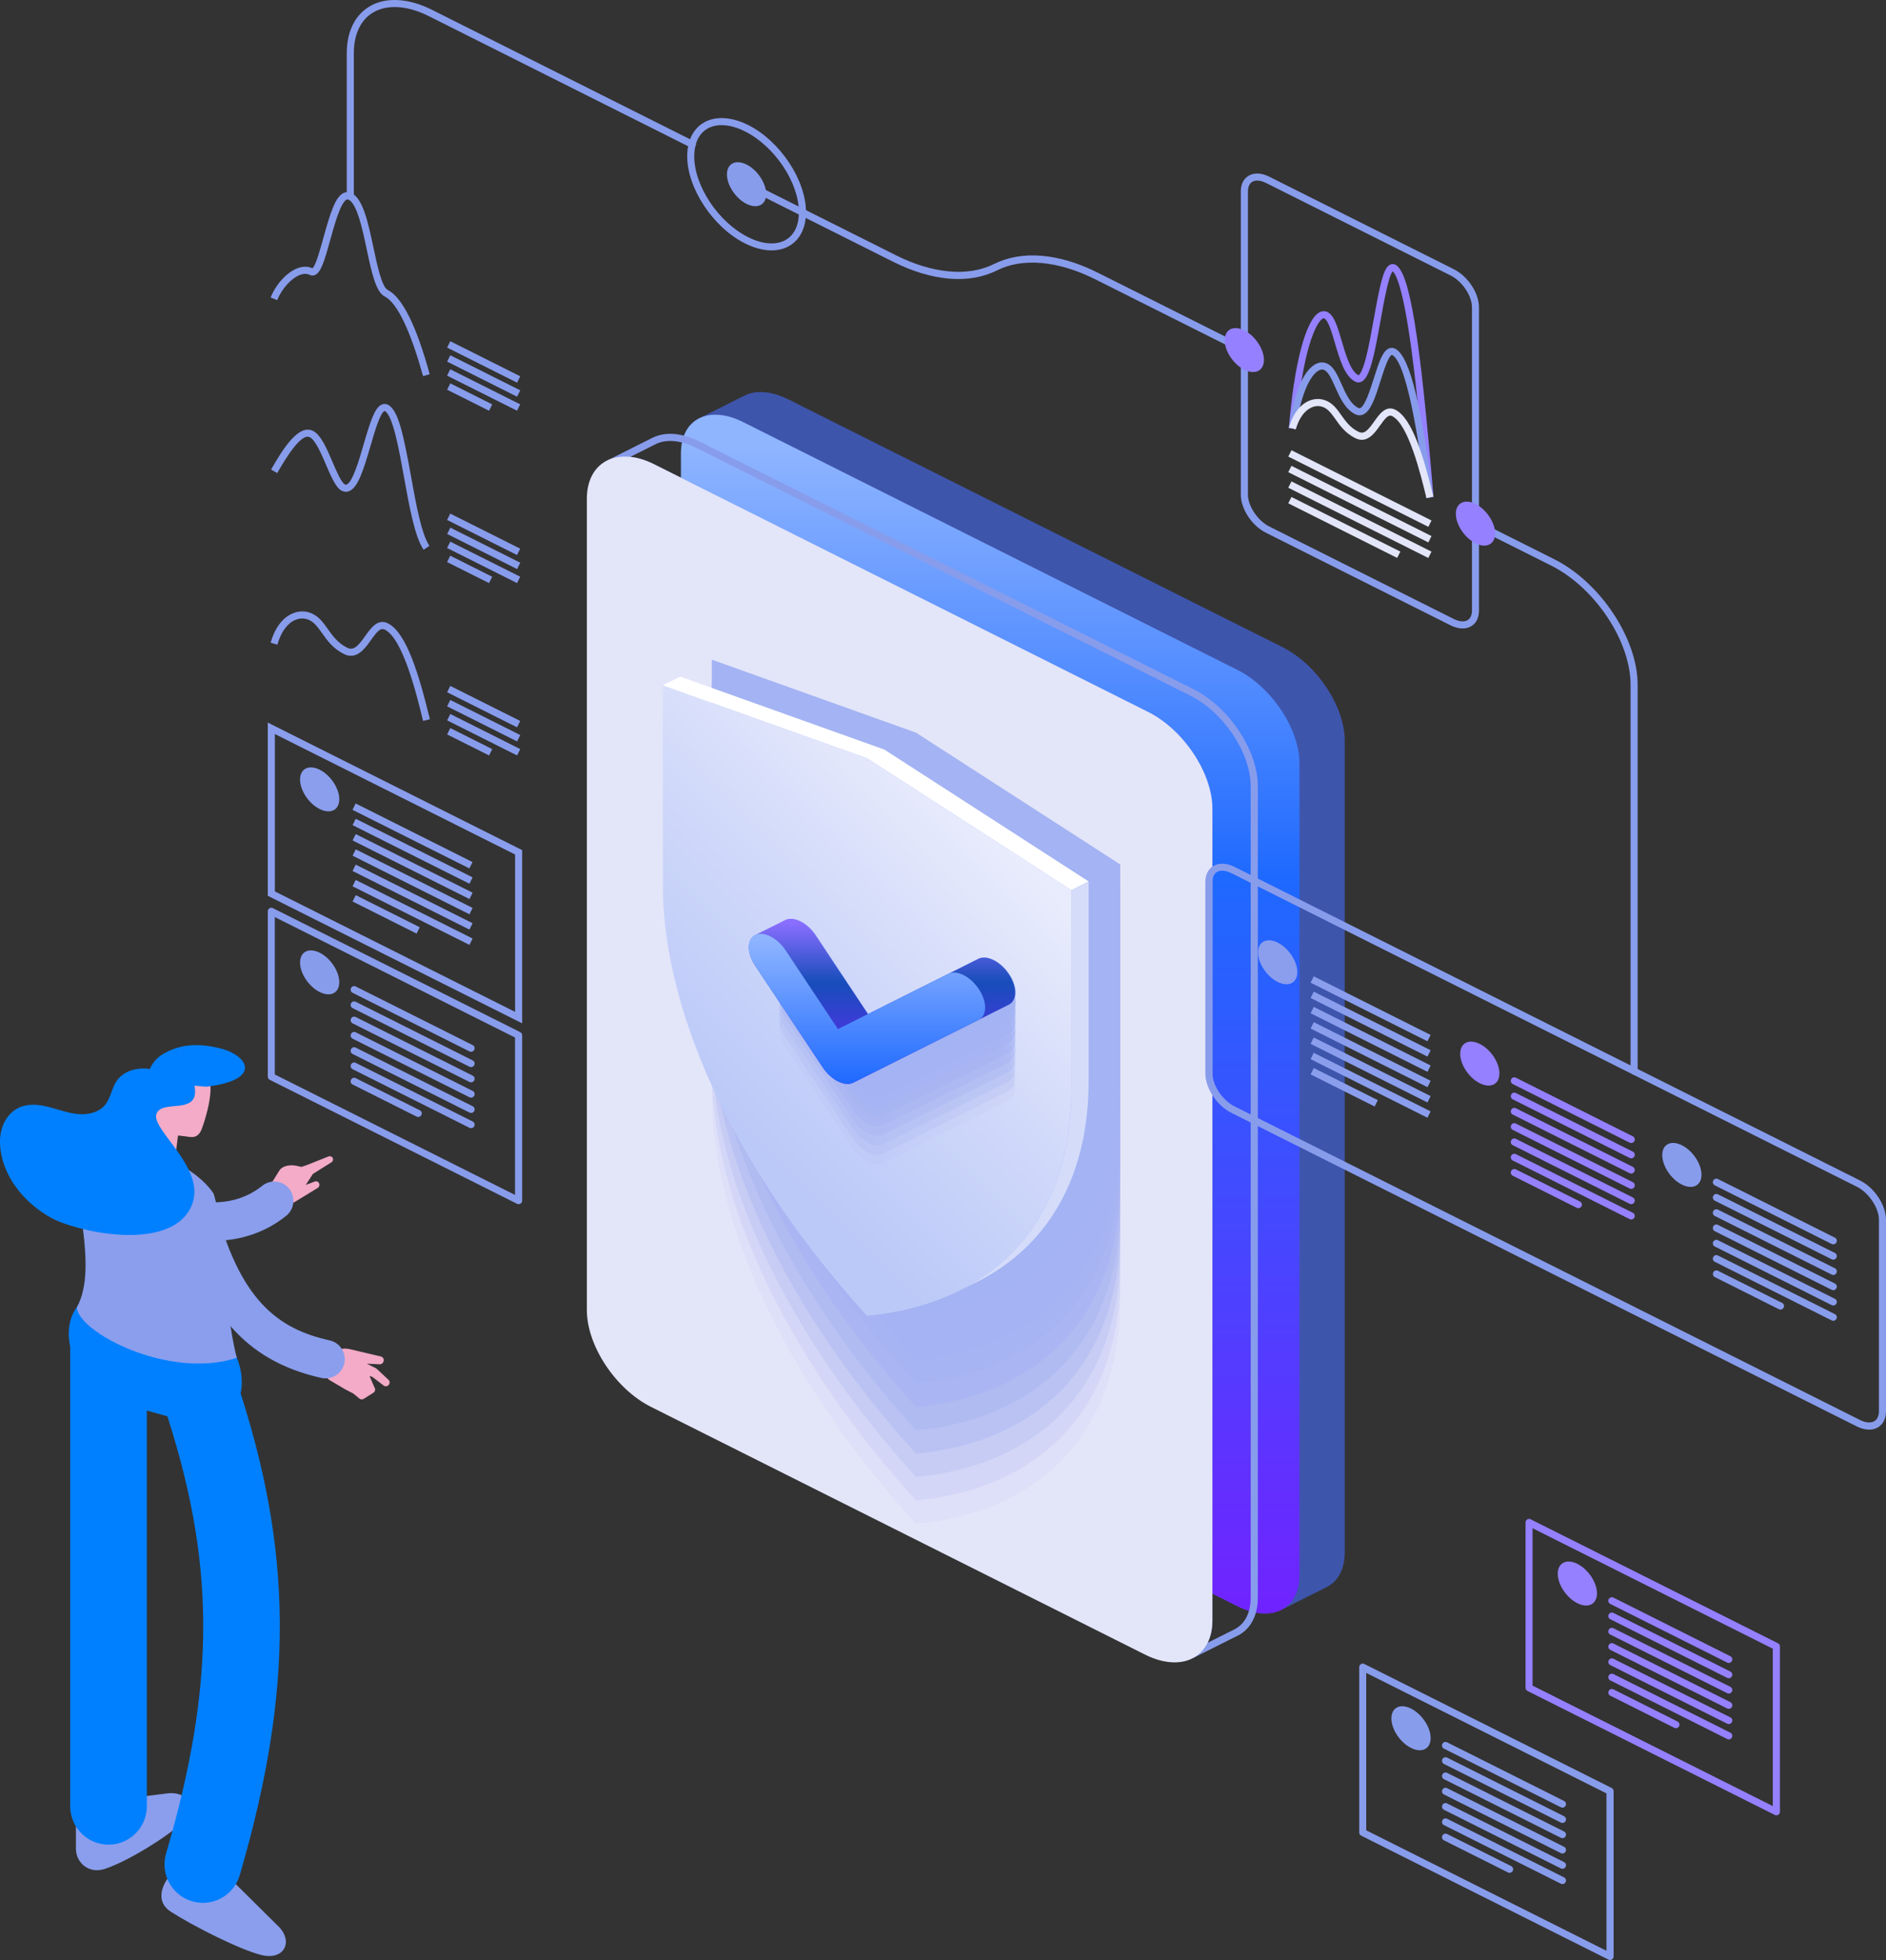 <svg width="204" height="212" viewBox="0 0 204 212" fill="none" xmlns="http://www.w3.org/2000/svg">
<rect x="0" y="0" width="204" height="212" fill="#333333" stroke="none"/>
<g clip-path="url(#clip0_910_1471)">
<path d="M56.481 110.687L28.964 96.889V78.154L56.481 91.952V110.687ZM29.73 96.417L55.715 109.448V92.424L29.73 79.394V96.417Z" fill="#8A9EED"/>
<path d="M38.476 93.519L38.134 94.206L50.775 100.545L51.118 99.858L38.476 93.519Z" fill="#8A9EED"/>
<path d="M38.477 95.175L38.135 95.862L50.776 102.201L51.119 101.514L38.477 95.175Z" fill="#8A9EED"/>
<path d="M38.481 91.867L38.139 92.553L50.78 98.892L51.123 98.205L38.481 91.867Z" fill="#8A9EED"/>
<path d="M38.48 90.218L38.138 90.904L50.779 97.243L51.122 96.556L38.48 90.218Z" fill="#8A9EED"/>
<path d="M38.479 88.562L38.137 89.248L50.778 95.587L51.121 94.9L38.479 88.562Z" fill="#8A9EED"/>
<path d="M38.47 86.906L38.128 87.592L50.77 93.931L51.112 93.244L38.47 86.906Z" fill="#8A9EED"/>
<path d="M38.478 96.82L38.136 97.507L45.06 100.979L45.402 100.292L38.478 96.82Z" fill="#8A9EED"/>
<path d="M36.698 86.444C36.698 87.62 35.75 88.092 34.577 87.507C33.404 86.923 32.455 85.493 32.455 84.317C32.455 83.141 33.404 82.669 34.577 83.253C35.75 83.838 36.698 85.268 36.698 86.444Z" fill="#8A9EED"/>
<path d="M56.095 130.247C56.038 130.247 55.975 130.233 55.926 130.205L29.175 116.794C29.048 116.731 28.964 116.597 28.964 116.449V98.566C28.964 98.432 29.034 98.312 29.146 98.242C29.259 98.171 29.399 98.164 29.519 98.228L56.27 111.638C56.397 111.702 56.481 111.835 56.481 111.983V129.867C56.481 130 56.411 130.12 56.298 130.191C56.235 130.226 56.165 130.247 56.095 130.247ZM29.723 116.216L55.708 129.247V112.223L29.723 99.192V116.216Z" fill="#889CEC"/>
<path d="M50.952 120.379C50.896 120.379 50.839 120.365 50.783 120.337L38.138 113.998C37.949 113.906 37.871 113.674 37.97 113.484C38.061 113.293 38.293 113.216 38.482 113.315L51.127 119.654C51.317 119.745 51.394 119.978 51.296 120.168C51.226 120.302 51.092 120.379 50.952 120.379Z" fill="#889CEC"/>
<path d="M50.952 122.027C50.896 122.027 50.839 122.013 50.783 121.985L38.138 115.646C37.949 115.554 37.871 115.322 37.97 115.132C38.061 114.942 38.293 114.864 38.482 114.963L51.127 121.302C51.317 121.393 51.394 121.626 51.296 121.816C51.226 121.95 51.092 122.027 50.952 122.027Z" fill="#889CEC"/>
<path d="M50.952 118.724C50.896 118.724 50.839 118.71 50.783 118.682L38.138 112.343C37.949 112.251 37.871 112.019 37.97 111.828C38.061 111.638 38.293 111.561 38.482 111.659L51.127 117.998C51.317 118.09 51.394 118.322 51.296 118.513C51.226 118.646 51.092 118.724 50.952 118.724Z" fill="#889CEC"/>
<path d="M50.952 117.069C50.896 117.069 50.839 117.055 50.783 117.026L38.138 110.687C37.949 110.596 37.871 110.363 37.97 110.173C38.061 109.983 38.293 109.906 38.482 110.004L51.127 116.343C51.317 116.435 51.394 116.667 51.296 116.857C51.226 116.991 51.092 117.069 50.952 117.069Z" fill="#889CEC"/>
<path d="M50.952 115.421C50.896 115.421 50.839 115.406 50.783 115.378L38.138 109.039C37.949 108.948 37.871 108.715 37.97 108.525C38.061 108.335 38.293 108.257 38.482 108.356L51.127 114.695C51.317 114.787 51.394 115.019 51.296 115.209C51.226 115.343 51.092 115.421 50.952 115.421Z" fill="#889CEC"/>
<path d="M50.952 113.765C50.896 113.765 50.839 113.751 50.783 113.723L38.138 107.384C37.949 107.292 37.871 107.06 37.97 106.87C38.061 106.68 38.293 106.602 38.482 106.701L51.127 113.04C51.317 113.131 51.394 113.364 51.296 113.554C51.226 113.688 51.092 113.765 50.952 113.765Z" fill="#889CEC"/>
<path d="M45.233 120.816C45.177 120.816 45.121 120.802 45.065 120.774L38.138 117.301C37.949 117.21 37.871 116.977 37.97 116.787C38.061 116.597 38.293 116.519 38.482 116.618L45.409 120.09C45.599 120.182 45.676 120.414 45.578 120.605C45.507 120.738 45.374 120.816 45.233 120.816Z" fill="#889CEC"/>
<path d="M36.698 106.236C36.698 107.412 35.75 107.884 34.577 107.299C33.404 106.715 32.455 105.285 32.455 104.109C32.455 102.933 33.404 102.461 34.577 103.045C35.75 103.63 36.698 105.06 36.698 106.236Z" fill="#889CEC"/>
<path d="M158.203 67.976C157.796 67.976 157.353 67.863 156.904 67.638L136.939 57.629C135.407 56.861 134.213 55.051 134.213 53.502V20.707C134.213 19.947 134.501 19.348 135.035 19.024C135.625 18.658 136.447 18.686 137.283 19.108L157.248 29.117C158.779 29.885 159.974 31.695 159.974 33.245V66.039C159.974 66.799 159.686 67.398 159.152 67.722C158.878 67.891 158.555 67.976 158.203 67.976ZM135.99 19.531C135.779 19.531 135.59 19.58 135.442 19.672C135.147 19.855 134.986 20.221 134.986 20.707V53.502C134.986 54.741 136.039 56.319 137.29 56.946L157.255 66.954C157.852 67.25 158.4 67.293 158.758 67.067C159.053 66.884 159.215 66.518 159.215 66.032V33.238C159.215 31.998 158.161 30.42 156.911 29.8L136.946 19.792C136.601 19.623 136.278 19.531 135.99 19.531Z" fill="#889CEC"/>
<path d="M176.749 116.237C176.538 116.237 176.37 116.068 176.37 115.857V74.068C176.37 69.335 172.52 63.553 167.778 61.172L159.418 56.981C159.229 56.889 159.151 56.657 159.25 56.467C159.341 56.277 159.573 56.199 159.763 56.298L168.122 60.489C173.089 62.982 177.136 69.067 177.136 74.068V115.857C177.136 116.068 176.967 116.237 176.756 116.237H176.749Z" fill="#889CEC"/>
<path d="M174.15 212C174.094 212 174.031 211.986 173.982 211.957L147.23 198.547C147.104 198.483 147.02 198.35 147.02 198.202V180.318C147.02 180.185 147.09 180.065 147.202 179.994C147.315 179.924 147.455 179.917 147.575 179.98L174.326 193.391C174.452 193.454 174.537 193.588 174.537 193.736V211.619C174.537 211.753 174.466 211.873 174.354 211.943C174.291 211.979 174.22 212 174.15 212ZM147.778 197.969L173.764 211V193.976L147.778 180.945V197.969Z" fill="#889CEC"/>
<path d="M169.001 202.132C168.944 202.132 168.888 202.118 168.832 202.09L156.187 195.75C155.997 195.659 155.92 195.426 156.018 195.236C156.11 195.046 156.342 194.969 156.531 195.067L169.176 201.406C169.366 201.498 169.443 201.73 169.345 201.921C169.275 202.054 169.141 202.132 169.001 202.132Z" fill="#889CEC"/>
<path d="M169.001 203.787C168.944 203.787 168.888 203.773 168.832 203.745L156.187 197.406C155.997 197.314 155.92 197.082 156.018 196.892C156.11 196.701 156.342 196.624 156.531 196.722L169.176 203.062C169.366 203.153 169.443 203.386 169.345 203.576C169.275 203.71 169.141 203.787 169.001 203.787Z" fill="#889CEC"/>
<path d="M169.001 200.477C168.944 200.477 168.888 200.463 168.832 200.434L156.187 194.095C155.997 194.004 155.92 193.771 156.018 193.581C156.11 193.391 156.342 193.313 156.531 193.412L169.176 199.751C169.366 199.843 169.443 200.075 169.345 200.265C169.275 200.399 169.141 200.477 169.001 200.477Z" fill="#889CEC"/>
<path d="M169.001 198.821C168.944 198.821 168.888 198.807 168.832 198.779L156.187 192.44C155.997 192.349 155.92 192.116 156.018 191.926C156.11 191.736 156.342 191.658 156.531 191.757L169.176 198.096C169.366 198.188 169.443 198.42 169.345 198.61C169.275 198.744 169.141 198.821 169.001 198.821Z" fill="#889CEC"/>
<path d="M169.001 197.173C168.944 197.173 168.888 197.159 168.832 197.131L156.187 190.792C155.997 190.7 155.92 190.468 156.018 190.278C156.11 190.088 156.342 190.01 156.531 190.109L169.176 196.448C169.366 196.539 169.443 196.772 169.345 196.962C169.275 197.096 169.141 197.173 169.001 197.173Z" fill="#889CEC"/>
<path d="M169.001 195.518C168.944 195.518 168.888 195.504 168.832 195.476L156.187 189.137C155.997 189.045 155.92 188.813 156.018 188.623C156.11 188.432 156.342 188.355 156.531 188.454L169.176 194.793C169.366 194.884 169.443 195.117 169.345 195.307C169.275 195.441 169.141 195.518 169.001 195.518Z" fill="#889CEC"/>
<path d="M163.282 202.569C163.226 202.569 163.17 202.554 163.114 202.526L156.187 199.054C155.997 198.962 155.92 198.73 156.018 198.54C156.11 198.35 156.342 198.272 156.531 198.371L163.458 201.843C163.648 201.935 163.725 202.167 163.627 202.357C163.556 202.491 163.423 202.569 163.282 202.569Z" fill="#889CEC"/>
<path d="M154.296 189.08C155.018 188.515 154.854 187.095 153.93 185.908C153.006 184.721 151.672 184.217 150.95 184.782C150.229 185.347 150.393 186.767 151.317 187.954C152.241 189.141 153.575 189.644 154.296 189.08Z" fill="#889CEC"/>
<path d="M75.681 45.219L80.487 42.81C80.515 42.796 80.536 42.782 80.564 42.775C81.786 42.183 83.451 42.282 85.285 43.204L138.724 69.998C142.44 71.864 145.454 76.393 145.454 80.119V167.894C145.454 169.704 144.745 170.986 143.585 171.62C143.515 171.655 143.445 171.69 143.382 171.726L138.696 174.071C137.467 174.74 135.745 174.684 133.828 173.719L80.388 146.926C76.672 145.059 73.658 140.53 73.658 136.804V49.022C73.658 47.127 74.438 45.81 75.688 45.212L75.681 45.219Z" fill="#3E55AC"/>
<path d="M80.388 146.926L133.828 173.719C137.544 175.586 140.558 174.071 140.558 170.345V82.57C140.558 78.844 137.544 74.308 133.828 72.449L80.388 45.656C76.672 43.789 73.658 45.303 73.658 49.029V136.804C73.658 140.53 76.672 145.066 80.388 146.926Z" fill="url(#paint0_linear_910_1471)"/>
<path d="M128.903 179.361C128.762 179.361 128.636 179.283 128.565 179.157C128.467 178.973 128.537 178.741 128.72 178.642C129.795 178.051 130.385 176.846 130.385 175.254V87.479C130.385 83.887 127.462 79.499 123.866 77.696L70.426 50.903C68.768 50.072 67.216 49.917 66.057 50.473C65.937 50.529 65.797 50.523 65.691 50.452C65.579 50.382 65.516 50.262 65.516 50.128C65.516 49.98 65.516 49.924 65.74 49.797V49.783C65.776 49.762 65.818 49.748 65.86 49.727C66 49.649 66.197 49.55 66.478 49.41L70.531 47.374C70.531 47.374 70.581 47.346 70.616 47.332C72 46.67 73.791 46.818 75.674 47.761L129.113 74.555C132.942 76.471 136.054 81.168 136.054 85.021V172.796C136.054 174.691 135.316 176.128 133.989 176.86C133.911 176.903 133.834 176.938 133.757 176.973L129.085 179.319C129.029 179.347 128.973 179.361 128.917 179.361H128.903ZM68.164 49.41C68.986 49.494 69.864 49.769 70.763 50.22L124.203 77.013C128.031 78.936 131.143 83.627 131.143 87.479V175.254C131.143 176.184 130.968 177.001 130.631 177.684L133.413 176.29C133.483 176.255 133.546 176.226 133.609 176.191C134.684 175.6 135.281 174.395 135.281 172.803V85.028C135.281 81.436 132.359 77.048 128.762 75.245L75.323 48.452C73.658 47.621 72.105 47.466 70.939 48.029C70.918 48.036 70.897 48.05 70.876 48.064C70.138 48.438 69.098 48.959 68.171 49.417L68.164 49.41Z" fill="#889CEC"/>
<g style="mix-blend-mode:hard-light">
<path d="M70.587 151.835L124.027 178.628C127.743 180.495 130.757 178.98 130.757 175.254V87.479C130.757 83.753 127.743 79.217 124.027 77.358L70.587 50.565C66.871 48.698 63.857 50.213 63.857 53.938V141.714C63.857 145.44 66.871 149.976 70.587 151.835Z" fill="#E3E5F9"/>
<path d="M127.041 179.805C126.058 179.805 124.969 179.523 123.859 178.966L70.419 152.173C66.591 150.257 63.478 145.559 63.478 141.707V53.939C63.478 52.135 64.153 50.734 65.368 49.973C66.759 49.114 68.726 49.198 70.757 50.22L124.196 77.013C128.025 78.936 131.137 83.627 131.137 87.479V175.254C131.137 177.058 130.462 178.459 129.247 179.22C128.615 179.614 127.863 179.805 127.041 179.805ZM67.581 50.149C66.9 50.149 66.281 50.304 65.776 50.621C64.785 51.234 64.244 52.41 64.244 53.931V141.707C64.244 145.299 67.167 149.687 70.763 151.49L124.203 178.283C125.994 179.185 127.687 179.283 128.853 178.565C129.844 177.952 130.385 176.776 130.385 175.254V87.479C130.385 83.887 127.463 79.499 123.866 77.696L70.426 50.903C69.422 50.403 68.452 50.149 67.588 50.149H67.581Z" fill="#E3E5F9"/>
</g>
<path d="M18.475 206.774C20.899 208.33 25.936 210.88 28.268 211.458C30.706 212.056 31.724 210.077 30.207 208.45L21.102 199.435L18.363 202.865C17.379 204.09 16.909 205.767 18.475 206.774Z" fill="#8A9EED"/>
<path d="M11.352 202.139C13.874 201.301 17.998 198.716 19.719 197.145C21.517 195.511 20.246 193.638 17.991 193.99L8.212 195.216V199.956C8.212 201.463 9.596 202.724 11.359 202.139H11.352Z" fill="#8A9EED"/>
<path d="M21.953 205.816C23.744 205.816 25.402 204.64 25.929 202.829C31.823 182.678 31.718 167.669 25.564 149.299C24.833 147.123 22.48 145.954 20.309 146.679C18.139 147.412 16.972 149.771 17.696 151.948C23.33 168.746 23.4 181.903 17.963 200.484C17.317 202.689 18.581 204.999 20.773 205.647C21.159 205.76 21.553 205.816 21.939 205.816H21.953Z" fill="#0080FF"/>
<path d="M11.739 199.519C14.029 199.519 15.883 197.66 15.883 195.363V145.334C15.883 143.038 14.029 141.178 11.739 141.178C9.448 141.178 7.594 143.038 7.594 145.334V195.363C7.594 197.66 9.448 199.519 11.739 199.519Z" fill="#0080FF"/>
<path d="M13.383 151.87L20.211 153.779C23.492 154.695 26.154 152.779 26.154 149.49C26.154 146.2 23.492 142.791 20.211 141.869L13.383 139.96C10.102 139.044 7.439 140.96 7.439 144.249C7.439 147.539 10.102 150.948 13.383 151.87Z" fill="#0080FF"/>
<path d="M21.841 122.07C20.984 124.45 18.237 121.492 17.984 121.091C17.183 119.816 16.228 116.012 19.115 115.315C20.078 115.083 21.932 115.547 22.466 116.357C23.239 117.541 22.375 120.598 21.841 122.07Z" fill="#F3ABC7"/>
<path d="M20.597 122.978L17.253 117.224L14.534 126.162L18.714 127.155L19.255 122.816L20.597 122.978Z" fill="#F3ABC7"/>
<path d="M35.603 125.056L33.214 126.007L32.603 126.218L32.266 126.134C31.901 126.042 31.535 126.014 31.205 126.063C30.77 126.127 30.425 126.31 30.236 126.577L29.245 128.169L30.109 129.5C30.474 130.113 31.233 130.332 31.866 130.015L34.366 128.486C34.528 128.388 34.598 128.176 34.521 128C34.444 127.81 34.233 127.718 34.043 127.796L33.074 128.162L33.846 126.972L35.856 125.711C36.017 125.605 36.073 125.387 35.975 125.225C35.898 125.098 35.75 125.035 35.603 125.07V125.056Z" fill="#F3ABC7"/>
<path d="M23.176 134.205C26.014 134.205 28.782 133.269 30.967 131.494C31.859 130.768 31.992 129.465 31.276 128.571C30.552 127.676 29.253 127.542 28.36 128.261C26.386 129.86 23.66 130.43 21.068 129.782C18.525 129.148 16.551 127.451 15.511 125.007C15.062 123.95 13.847 123.457 12.793 123.908C11.739 124.359 11.247 125.577 11.697 126.634C13.235 130.254 16.291 132.874 20.071 133.811C21.103 134.065 22.15 134.191 23.19 134.191L23.176 134.205Z" fill="#8A9EED"/>
<path d="M8.325 141.376C10.706 137.072 7.699 128.585 8.254 125.084C8.374 124.345 8.943 123.774 9.674 123.654C13.116 123.091 20.499 125.232 23.105 129.099C24.426 133.431 24.096 140.96 25.613 146.869C18.188 149.278 8.318 144.01 8.318 141.376H8.325Z" fill="#8A9EED"/>
<path d="M41.497 147.186C41.469 147.412 41.272 147.581 41.047 147.567L39.677 147.496L40.71 148.018L42.017 149.236C42.178 149.384 42.185 149.638 42.038 149.807C41.897 149.962 41.658 149.99 41.497 149.863L40.275 148.926L39.972 148.828L40.499 150.06C40.64 150.25 40.584 150.518 40.38 150.645L39.347 151.3C39.2 151.391 39.01 151.384 38.877 151.272L38.209 150.722L37.366 150.286L35.687 149.299C35.188 149.004 35.034 148.356 35.336 147.849L35.919 146.869L36.081 146.602C36.488 145.919 37.057 145.707 38.047 145.975L41.195 146.722C41.398 146.771 41.539 146.968 41.511 147.179L41.497 147.186Z" fill="#F3ABC7"/>
<path d="M35.217 149.088C36.165 149.088 37.022 148.426 37.24 147.461C37.486 146.341 36.783 145.228 35.666 144.982C30.102 143.742 25.845 140.706 23.155 129.909C22.881 128.796 21.757 128.12 20.64 128.395C19.53 128.669 18.855 129.803 19.129 130.916C21.841 141.784 26.513 147.208 34.76 149.039C34.915 149.074 35.062 149.088 35.21 149.088H35.217Z" fill="#8A9EED"/>
<path d="M2.051 119.802C3.035 119.344 4.194 119.456 5.247 119.724C6.301 119.992 7.334 120.393 8.416 120.499C9.498 120.605 10.699 120.337 11.38 119.492C11.985 118.745 12.083 117.689 12.631 116.9C13.319 115.9 14.633 115.491 15.841 115.576C15.968 115.583 16.087 115.597 16.214 115.618C16.48 115.012 16.888 114.484 17.457 114.118C19.501 112.815 21.63 112.871 23.716 113.364C26.849 114.111 28.465 116.815 22.311 117.541L21.033 117.428C21.693 120.774 17.464 118.808 16.916 120.499C16.319 122.33 23.161 126.901 20.344 131.113C17.513 135.346 8.036 133.156 5.458 131.684C2.88 130.219 0.73 127.796 0.14 124.88C-0.056 123.922 -0.07 122.915 0.225 121.985C0.52 121.055 1.166 120.21 2.044 119.802H2.051Z" fill="#0080FF"/>
<path d="M202.18 154.631C201.765 154.631 201.309 154.518 200.845 154.286L133.187 120.365C131.613 119.576 130.377 117.702 130.377 116.111V95.41C130.377 94.628 130.679 94.015 131.22 93.677C131.831 93.304 132.667 93.332 133.531 93.762L201.189 127.683C202.763 128.472 203.999 130.345 203.999 131.937V152.638C203.999 153.42 203.697 154.032 203.156 154.37C202.875 154.546 202.545 154.631 202.18 154.631ZM132.196 94.17C131.979 94.17 131.782 94.22 131.62 94.318C131.311 94.508 131.143 94.896 131.143 95.396V116.096C131.143 117.385 132.239 119.019 133.531 119.667L201.189 153.589C201.808 153.898 202.377 153.941 202.756 153.708C203.065 153.518 203.234 153.131 203.234 152.631V131.93C203.234 130.641 202.138 129.007 200.845 128.359L133.187 94.438C132.829 94.262 132.491 94.17 132.196 94.17Z" fill="#889CEC"/>
<path d="M142.102 112.216L141.76 112.903L154.401 119.242L154.744 118.555L142.102 112.216Z" fill="#8A9EED"/>
<path d="M142.103 113.872L141.761 114.559L154.402 120.898L154.745 120.211L142.103 113.872Z" fill="#8A9EED"/>
<path d="M142.107 110.563L141.765 111.25L154.406 117.589L154.749 116.902L142.107 110.563Z" fill="#8A9EED"/>
<path d="M142.106 108.907L141.764 109.594L154.405 115.933L154.748 115.246L142.106 108.907Z" fill="#8A9EED"/>
<path d="M142.105 107.258L141.763 107.945L154.404 114.284L154.747 113.597L142.105 107.258Z" fill="#8A9EED"/>
<path d="M142.103 105.602L141.761 106.289L154.402 112.628L154.745 111.941L142.103 105.602Z" fill="#8A9EED"/>
<path d="M142.108 115.523L141.766 116.21L148.69 119.682L149.032 118.995L142.108 115.523Z" fill="#8A9EED"/>
<path d="M140.324 105.144C140.324 106.32 139.376 106.792 138.203 106.207C137.029 105.623 136.081 104.193 136.081 103.017C136.081 101.841 137.029 101.369 138.203 101.953C139.376 102.538 140.324 103.968 140.324 105.144Z" fill="#8A9EED"/>
<path d="M176.44 130.247C176.384 130.247 176.328 130.233 176.272 130.204L163.626 123.865C163.437 123.774 163.359 123.541 163.458 123.351C163.549 123.161 163.781 123.084 163.971 123.182L176.616 129.521C176.805 129.613 176.883 129.845 176.784 130.035C176.714 130.169 176.581 130.247 176.44 130.247Z" fill="#9580FF"/>
<path d="M176.44 131.902C176.384 131.902 176.328 131.888 176.272 131.86L163.626 125.521C163.437 125.429 163.359 125.197 163.458 125.006C163.549 124.816 163.781 124.739 163.971 124.837L176.616 131.176C176.805 131.268 176.883 131.5 176.784 131.691C176.714 131.824 176.581 131.902 176.44 131.902Z" fill="#9580FF"/>
<path d="M176.44 128.591C176.384 128.591 176.328 128.577 176.272 128.549L163.626 122.21C163.437 122.119 163.359 121.886 163.458 121.696C163.549 121.506 163.781 121.428 163.971 121.527L176.616 127.866C176.805 127.958 176.883 128.19 176.784 128.38C176.714 128.514 176.581 128.591 176.44 128.591Z" fill="#9580FF"/>
<path d="M176.44 126.936C176.384 126.936 176.328 126.922 176.272 126.894L163.626 120.555C163.437 120.463 163.359 120.231 163.458 120.041C163.549 119.851 163.781 119.773 163.971 119.872L176.616 126.211C176.805 126.302 176.883 126.535 176.784 126.725C176.714 126.859 176.581 126.936 176.44 126.936Z" fill="#9580FF"/>
<path d="M176.44 125.288C176.384 125.288 176.328 125.274 176.272 125.246L163.626 118.907C163.437 118.815 163.359 118.583 163.458 118.393C163.549 118.202 163.781 118.125 163.971 118.224L176.616 124.563C176.805 124.654 176.883 124.887 176.784 125.077C176.714 125.211 176.581 125.288 176.44 125.288Z" fill="#9580FF"/>
<path d="M176.44 123.633C176.384 123.633 176.328 123.619 176.272 123.591L163.626 117.252C163.437 117.16 163.359 116.928 163.458 116.737C163.549 116.547 163.781 116.47 163.971 116.568L176.616 122.907C176.805 122.999 176.883 123.231 176.784 123.422C176.714 123.555 176.581 123.633 176.44 123.633Z" fill="#9580FF"/>
<path d="M170.722 130.683C170.666 130.683 170.609 130.669 170.553 130.641L163.626 127.169C163.437 127.077 163.359 126.845 163.458 126.655C163.549 126.464 163.781 126.387 163.971 126.485L170.897 129.958C171.087 130.049 171.164 130.282 171.066 130.472C170.996 130.606 170.862 130.683 170.722 130.683Z" fill="#9580FF"/>
<path d="M162.186 116.103C162.186 117.28 161.238 117.752 160.065 117.167C158.892 116.582 157.943 115.153 157.943 113.976C157.943 112.8 158.892 112.328 160.065 112.913C161.238 113.497 162.186 114.927 162.186 116.103Z" fill="#9580FF"/>
<path d="M198.295 141.206C198.238 141.206 198.182 141.192 198.126 141.164L185.481 134.825C185.291 134.733 185.214 134.501 185.312 134.311C185.404 134.121 185.635 134.043 185.825 134.142L198.47 140.481C198.66 140.572 198.737 140.805 198.639 140.995C198.569 141.129 198.435 141.206 198.295 141.206Z" fill="#889CEC"/>
<path d="M198.295 142.861C198.238 142.861 198.182 142.847 198.126 142.819L185.481 136.48C185.291 136.389 185.214 136.156 185.312 135.966C185.404 135.776 185.635 135.698 185.825 135.797L198.47 142.136C198.66 142.228 198.737 142.46 198.639 142.65C198.569 142.784 198.435 142.861 198.295 142.861Z" fill="#889CEC"/>
<path d="M198.295 139.551C198.238 139.551 198.182 139.537 198.126 139.509L185.481 133.17C185.291 133.078 185.214 132.846 185.312 132.656C185.404 132.465 185.635 132.388 185.825 132.486L198.47 138.826C198.66 138.917 198.737 139.15 198.639 139.34C198.569 139.474 198.435 139.551 198.295 139.551Z" fill="#889CEC"/>
<path d="M198.295 137.903C198.238 137.903 198.182 137.889 198.126 137.861L185.481 131.522C185.291 131.43 185.214 131.198 185.312 131.007C185.404 130.817 185.635 130.74 185.825 130.838L198.47 137.177C198.66 137.269 198.737 137.501 198.639 137.692C198.569 137.825 198.435 137.903 198.295 137.903Z" fill="#889CEC"/>
<path d="M198.295 136.248C198.238 136.248 198.182 136.234 198.126 136.205L185.481 129.866C185.291 129.775 185.214 129.542 185.312 129.352C185.404 129.162 185.635 129.085 185.825 129.183L198.47 135.522C198.66 135.614 198.737 135.846 198.639 136.036C198.569 136.17 198.435 136.248 198.295 136.248Z" fill="#889CEC"/>
<path d="M198.295 134.592C198.238 134.592 198.182 134.578 198.126 134.55L185.481 128.211C185.291 128.12 185.214 127.887 185.312 127.697C185.404 127.507 185.635 127.429 185.825 127.528L198.47 133.867C198.66 133.959 198.737 134.191 198.639 134.381C198.569 134.515 198.435 134.592 198.295 134.592Z" fill="#889CEC"/>
<path d="M192.583 141.65C192.527 141.65 192.471 141.636 192.414 141.608L185.488 138.135C185.298 138.044 185.221 137.811 185.319 137.621C185.411 137.431 185.642 137.353 185.832 137.452L192.759 140.925C192.948 141.016 193.026 141.249 192.927 141.439C192.857 141.573 192.724 141.65 192.583 141.65Z" fill="#889CEC"/>
<path d="M184.041 127.063C184.041 128.239 183.093 128.711 181.919 128.127C180.746 127.542 179.798 126.112 179.798 124.936C179.798 123.76 180.746 123.288 181.919 123.872C183.093 124.457 184.041 125.887 184.041 127.063Z" fill="#889CEC"/>
<path d="M192.141 196.349C192.085 196.349 192.022 196.335 191.973 196.307L165.221 182.896C165.095 182.833 165.011 182.699 165.011 182.551V164.668C165.011 164.534 165.081 164.414 165.193 164.344C165.306 164.273 165.446 164.266 165.566 164.33L192.317 177.74C192.444 177.804 192.528 177.938 192.528 178.086V195.969C192.528 196.103 192.458 196.222 192.345 196.293C192.282 196.328 192.212 196.349 192.141 196.349ZM165.769 182.319L191.755 195.349V178.325L165.769 165.295V182.319Z" fill="#9580FF"/>
<path d="M186.992 186.481C186.936 186.481 186.879 186.467 186.823 186.439L174.178 180.1C173.989 180.008 173.911 179.776 174.01 179.586C174.101 179.396 174.333 179.318 174.522 179.417L187.167 185.756C187.357 185.847 187.434 186.08 187.336 186.27C187.266 186.404 187.132 186.481 186.992 186.481Z" fill="#9580FF"/>
<path d="M186.992 188.137C186.936 188.137 186.879 188.122 186.823 188.094L174.178 181.755C173.989 181.664 173.911 181.431 174.01 181.241C174.101 181.051 174.333 180.973 174.522 181.072L187.167 187.411C187.357 187.503 187.434 187.735 187.336 187.925C187.266 188.059 187.132 188.137 186.992 188.137Z" fill="#9580FF"/>
<path d="M186.992 184.833C186.936 184.833 186.879 184.819 186.823 184.791L174.178 178.452C173.989 178.36 173.911 178.128 174.01 177.938C174.101 177.748 174.333 177.67 174.522 177.769L187.167 184.108C187.357 184.199 187.434 184.432 187.336 184.622C187.266 184.756 187.132 184.833 186.992 184.833Z" fill="#9580FF"/>
<path d="M186.992 183.178C186.936 183.178 186.879 183.164 186.823 183.136L174.178 176.797C173.989 176.705 173.911 176.473 174.01 176.282C174.101 176.092 174.333 176.015 174.522 176.113L187.167 182.453C187.357 182.544 187.434 182.776 187.336 182.967C187.266 183.1 187.132 183.178 186.992 183.178Z" fill="#9580FF"/>
<path d="M186.992 181.523C186.936 181.523 186.879 181.509 186.823 181.481L174.178 175.141C173.989 175.05 173.911 174.817 174.01 174.627C174.101 174.437 174.333 174.36 174.522 174.458L187.167 180.797C187.357 180.889 187.434 181.121 187.336 181.311C187.266 181.445 187.132 181.523 186.992 181.523Z" fill="#9580FF"/>
<path d="M186.992 179.868C186.936 179.868 186.879 179.853 186.823 179.825L174.178 173.486C173.989 173.395 173.911 173.162 174.01 172.972C174.101 172.782 174.333 172.704 174.522 172.803L187.167 179.142C187.357 179.234 187.434 179.466 187.336 179.656C187.266 179.79 187.132 179.868 186.992 179.868Z" fill="#9580FF"/>
<path d="M181.274 186.925C181.217 186.925 181.161 186.911 181.105 186.883L174.178 183.41C173.989 183.319 173.911 183.086 174.01 182.896C174.101 182.706 174.333 182.629 174.522 182.727L181.449 186.2C181.639 186.291 181.716 186.524 181.618 186.714C181.547 186.848 181.414 186.925 181.274 186.925Z" fill="#9580FF"/>
<path d="M172.29 173.426C173.011 172.861 172.847 171.441 171.923 170.254C170.999 169.068 169.665 168.564 168.944 169.129C168.222 169.694 168.386 171.114 169.31 172.3C170.234 173.487 171.568 173.991 172.29 173.426Z" fill="#9580FF"/>
<path d="M134.592 38.253C134.536 38.253 134.48 38.239 134.424 38.211L118.406 30.181C114.451 28.202 110.602 27.857 107.841 29.244C104.82 30.759 100.823 30.428 96.594 28.308L80.577 20.278C80.387 20.186 80.31 19.954 80.408 19.764C80.499 19.574 80.731 19.496 80.921 19.595L96.938 27.624C100.893 29.604 104.743 29.949 107.504 28.561C110.524 27.047 114.522 27.378 118.751 29.498L134.768 37.527C134.957 37.619 135.035 37.851 134.936 38.041C134.866 38.175 134.733 38.253 134.592 38.253Z" fill="#889CEC"/>
<path d="M37.886 21.63C37.675 21.63 37.507 21.461 37.507 21.25V5.754C37.507 3.479 38.357 1.697 39.895 0.74C41.652 -0.352 44.145 -0.232 46.731 1.064L75.063 15.277C75.252 15.369 75.33 15.601 75.231 15.791C75.14 15.982 74.908 16.059 74.718 15.96L46.386 1.747C44.04 0.571 41.82 0.444 40.296 1.388C38.989 2.198 38.273 3.747 38.273 5.747V21.25C38.273 21.461 38.104 21.63 37.893 21.63H37.886Z" fill="#889CEC"/>
<path d="M82.874 20.989C82.874 22.166 81.926 22.638 80.752 22.053C79.579 21.468 78.631 20.038 78.631 18.862C78.631 17.686 79.579 17.214 80.752 17.799C81.926 18.383 82.874 19.813 82.874 20.989Z" fill="#889CEC"/>
<path d="M83.458 27.082C82.565 27.082 81.582 26.828 80.584 26.328C77.135 24.596 74.332 20.37 74.332 16.897C74.332 15.27 74.943 13.988 76.053 13.305C77.318 12.523 79.095 12.608 80.928 13.523C84.378 15.249 87.181 19.482 87.181 22.954C87.181 24.581 86.57 25.863 85.46 26.547C84.884 26.906 84.202 27.082 83.458 27.082ZM78.048 13.537C77.444 13.537 76.896 13.678 76.447 13.96C75.568 14.502 75.091 15.545 75.091 16.904C75.091 20.116 77.704 24.039 80.921 25.652C82.516 26.455 84.027 26.547 85.059 25.906C85.937 25.363 86.415 24.321 86.415 22.962C86.415 19.75 83.802 15.827 80.584 14.214C79.692 13.763 78.821 13.537 78.055 13.537H78.048Z" fill="#889CEC"/>
<path d="M136.714 38.929C136.714 40.105 135.765 40.577 134.592 39.992C133.419 39.408 132.471 37.978 132.471 36.802C132.471 35.625 133.419 35.153 134.592 35.738C135.765 36.323 136.714 37.752 136.714 38.929Z" fill="#9580FF"/>
<path d="M161.269 58.783C161.991 58.218 161.827 56.798 160.903 55.611C159.979 54.425 158.645 53.921 157.923 54.486C157.201 55.051 157.365 56.471 158.289 57.657C159.213 58.844 160.547 59.348 161.269 58.783Z" fill="#9580FF"/>
<path d="M45.761 40.704C44.419 35.802 42.951 32.738 41.616 32.069C40.647 31.583 40.197 29.456 39.67 26.983C39.207 24.786 38.624 22.053 37.711 21.595C37.619 21.553 37.563 21.56 37.507 21.581C36.853 21.877 36.2 24.215 35.729 25.927C35.111 28.174 34.725 29.456 34.079 29.744C33.889 29.829 33.678 29.822 33.489 29.73C33.2 29.582 32.849 29.589 32.456 29.73C31.507 30.09 30.489 31.216 29.983 32.463L29.273 32.174C29.863 30.723 31.03 29.449 32.182 29.012C32.765 28.794 33.32 28.794 33.791 29.019C34.142 28.772 34.648 26.934 34.985 25.709C35.722 23.046 36.27 21.271 37.184 20.863C37.458 20.743 37.753 20.75 38.034 20.891C39.277 21.511 39.818 24.081 40.401 26.807C40.801 28.695 41.3 31.047 41.94 31.364C43.506 32.153 45.038 35.217 46.478 40.479L45.74 40.683L45.761 40.704Z" fill="#889CEC"/>
<path d="M45.817 59.461C44.862 58.052 44.272 54.784 43.703 51.621C43.162 48.621 42.487 44.895 41.623 44.458C41.602 44.444 41.602 44.451 41.588 44.458C41.11 44.669 40.506 46.74 40.071 48.255C39.291 50.931 38.715 52.706 37.801 53.107C37.528 53.227 37.239 53.22 36.965 53.079C36.333 52.762 35.842 51.614 35.273 50.29C34.76 49.093 34.12 47.599 33.509 47.29C32.54 46.804 30.812 49.748 30.081 51.001L29.983 51.17L29.322 50.783L29.421 50.614C30.474 48.811 32.245 45.796 33.853 46.606C34.718 47.036 35.357 48.536 35.975 49.987C36.397 50.973 36.923 52.206 37.31 52.396C37.394 52.438 37.45 52.431 37.499 52.41C38.153 52.121 38.841 49.769 39.34 48.043C40.05 45.606 40.527 44.092 41.286 43.761C41.511 43.662 41.75 43.669 41.967 43.782C43.091 44.345 43.653 47.071 44.454 51.495C45.009 54.58 45.585 57.77 46.449 59.038L45.817 59.468V59.461Z" fill="#889CEC"/>
<path d="M45.761 77.978C45.059 75.09 43.59 69.089 41.623 68.103C41.16 67.87 40.794 68.293 40.12 69.237C39.467 70.159 38.568 71.42 37.198 70.737C36.01 70.145 35.385 69.258 34.837 68.483C34.409 67.885 34.043 67.363 33.495 67.089C33.004 66.842 32.442 66.835 31.908 67.067C31.058 67.441 30.383 68.385 30.004 69.723L29.273 69.512C29.716 67.955 30.538 66.835 31.606 66.37C32.35 66.039 33.144 66.053 33.84 66.405C34.556 66.765 34.992 67.384 35.462 68.04C35.989 68.779 36.53 69.547 37.542 70.054C38.273 70.42 38.771 69.822 39.502 68.793C40.113 67.934 40.865 66.87 41.961 67.42C43.97 68.427 45.333 72.998 46.499 77.795L45.761 77.978Z" fill="#889CEC"/>
<path d="M48.706 36.908L48.363 37.595L55.928 41.388L56.271 40.701L48.706 36.908Z" fill="#889CEC"/>
<path d="M48.707 38.427L48.364 39.113L55.929 42.907L56.272 42.22L48.707 38.427Z" fill="#889CEC"/>
<path d="M48.702 39.942L48.359 40.629L55.924 44.422L56.267 43.735L48.702 39.942Z" fill="#889CEC"/>
<path d="M48.706 41.466L48.363 42.152L52.9 44.427L53.242 43.74L48.706 41.466Z" fill="#889CEC"/>
<path d="M48.702 55.552L48.359 56.239L55.924 60.032L56.267 59.345L48.702 55.552Z" fill="#889CEC"/>
<path d="M48.711 57.071L48.368 57.757L55.933 61.55L56.276 60.864L48.711 57.071Z" fill="#889CEC"/>
<path d="M48.705 58.586L48.362 59.273L55.927 63.066L56.27 62.379L48.705 58.586Z" fill="#889CEC"/>
<path d="M48.703 60.106L48.36 60.793L52.897 63.068L53.239 62.381L48.703 60.106Z" fill="#889CEC"/>
<path d="M48.705 74.189L48.362 74.875L55.927 78.668L56.27 77.982L48.705 74.189Z" fill="#889CEC"/>
<path d="M48.707 75.711L48.364 76.398L55.929 80.191L56.272 79.504L48.707 75.711Z" fill="#889CEC"/>
<path d="M48.708 77.23L48.365 77.916L55.93 81.71L56.273 81.023L48.708 77.23Z" fill="#889CEC"/>
<path d="M48.706 78.75L48.363 79.437L52.9 81.711L53.242 81.025L48.706 78.75Z" fill="#889CEC"/>
<path d="M154.29 53.833C153.848 48.536 153.307 42.479 152.653 37.689C151.74 30.991 150.974 29.617 150.637 29.357C150.202 29.808 149.682 32.688 149.338 34.618C148.649 38.464 148.171 40.83 147.279 41.281C147.061 41.394 146.816 41.394 146.591 41.281C145.453 40.711 144.912 38.879 144.392 37.104C144.055 35.956 143.675 34.66 143.254 34.449C143.212 34.428 143.163 34.414 143.057 34.47C142.362 34.865 140.858 37.858 140.17 46.381L139.411 46.317C139.966 39.422 141.224 34.625 142.685 33.801C142.987 33.632 143.31 33.618 143.598 33.759C144.315 34.118 144.673 35.337 145.13 36.886C145.579 38.429 146.099 40.168 146.942 40.591C146.956 40.591 147.286 40.478 147.75 38.696C148.059 37.513 148.333 35.971 148.6 34.477C149.281 30.681 149.647 28.983 150.349 28.631C150.539 28.54 150.743 28.54 150.932 28.631C152.471 29.406 153.588 36.217 155.056 53.769L154.297 53.833H154.29Z" fill="#9580FF"/>
<path d="M154.29 53.847C153.7 49.487 152.323 39.267 150.581 38.393C150.553 38.379 150.546 38.379 150.539 38.393C150.159 38.555 149.682 40.07 149.33 41.176C148.797 42.88 148.284 44.486 147.434 44.845C147.16 44.958 146.872 44.944 146.598 44.81C145.481 44.254 144.919 42.979 144.413 41.852C144.048 41.028 143.703 40.253 143.254 40.028C143.071 39.936 142.874 39.95 142.657 40.063C141.814 40.506 140.718 42.401 140.17 46.395L139.411 46.289C139.917 42.605 140.971 40.091 142.298 39.386C142.734 39.154 143.184 39.14 143.591 39.344C144.279 39.689 144.68 40.591 145.101 41.535C145.572 42.591 146.057 43.69 146.928 44.127C147.026 44.176 147.082 44.162 147.125 44.141C147.651 43.915 148.192 42.197 148.593 40.943C149.169 39.112 149.562 37.971 150.23 37.689C150.454 37.597 150.686 37.605 150.911 37.717C152.653 38.591 153.819 44.761 155.035 53.748L154.276 53.854L154.29 53.847Z" fill="#889CEC"/>
<path d="M154.297 53.889C153.665 51.29 152.344 45.888 150.581 45.007C150.187 44.81 149.871 45.183 149.274 46.021C148.677 46.867 147.855 48.022 146.59 47.388C145.516 46.846 144.946 46.05 144.448 45.338C144.068 44.803 143.738 44.338 143.253 44.092C142.818 43.873 142.319 43.866 141.855 44.077C141.097 44.416 140.493 45.254 140.155 46.444L139.425 46.233C139.825 44.817 140.577 43.803 141.546 43.373C142.228 43.07 142.951 43.084 143.598 43.408C144.251 43.732 144.651 44.296 145.073 44.895C145.544 45.557 146.028 46.247 146.935 46.698C147.546 47.008 147.946 46.571 148.656 45.571C149.211 44.782 149.906 43.81 150.925 44.317C152.751 45.233 153.981 49.367 155.041 53.699L154.304 53.882L154.297 53.889Z" fill="#E3E5F9"/>
<path d="M139.692 48.7L139.35 49.386L154.498 56.982L154.841 56.295L139.692 48.7Z" fill="#E3E5F9"/>
<path d="M139.69 50.386L139.348 51.072L154.496 58.668L154.839 57.981L139.69 50.386Z" fill="#E3E5F9"/>
<path d="M139.688 52.068L139.346 52.755L154.494 60.351L154.837 59.664L139.688 52.068Z" fill="#E3E5F9"/>
<path d="M139.689 53.754L139.347 54.44L151.128 60.347L151.47 59.661L139.689 53.754Z" fill="#E3E5F9"/>
<g style="mix-blend-mode:multiply">
<path opacity="0.09" d="M76.994 96.615V118.196C76.994 132.811 85.698 150.124 99.081 164.809C112.464 163.541 121.168 154.962 121.168 140.347V118.766L99.081 104.51L76.994 96.615Z" fill="#A7B1F2"/>
<path opacity="0.18" d="M76.994 94.086V115.667C76.994 130.282 85.698 147.595 99.081 162.28C112.464 161.013 121.168 152.434 121.168 137.819V116.238L99.081 101.982L76.994 94.086Z" fill="#A6B1F2"/>
<path opacity="0.27" d="M76.994 91.558V113.139C76.994 127.754 85.698 145.066 99.081 159.752C112.464 158.484 121.168 149.905 121.168 135.29V113.709L99.081 99.453L76.994 91.558Z" fill="#A6B2F2"/>
<path opacity="0.36" d="M76.994 89.036V110.617C76.994 125.232 85.698 142.545 99.081 157.23C112.464 155.963 121.168 147.384 121.168 132.769V111.187L99.081 96.932L76.994 89.036Z" fill="#A6B2F2"/>
<path opacity="0.45" d="M76.994 86.507V108.088C76.994 122.703 85.698 140.016 99.081 154.702C112.464 153.434 121.168 144.855 121.168 130.24V108.659L99.081 94.403L76.994 86.507Z" fill="#A5B2F2"/>
<path opacity="0.55" d="M76.994 83.979V105.56C76.994 120.175 85.698 137.488 99.081 152.173C112.464 150.905 121.168 142.326 121.168 127.711V106.13L99.081 91.874L76.994 83.979Z" fill="#A5B2F3"/>
<path opacity="0.64" d="M76.994 81.457V103.038C76.994 117.653 85.698 134.966 99.081 149.652C112.464 148.384 121.168 139.805 121.168 125.19V103.609L99.081 89.353L76.994 81.457Z" fill="#A4B2F3"/>
<path opacity="0.73" d="M76.994 78.929V100.51C76.994 115.125 85.698 132.438 99.081 147.123C112.464 145.855 121.168 137.276 121.168 122.661V101.08L99.081 86.824L76.994 78.929Z" fill="#A4B2F3"/>
<path opacity="0.82" d="M76.994 76.4V97.981C76.994 112.596 85.698 129.909 99.081 144.594C112.464 143.327 121.168 134.748 121.168 120.133V98.552L99.081 84.296L76.994 76.4Z" fill="#A4B3F3"/>
<path opacity="0.91" d="M76.994 73.879V95.46C76.994 110.075 85.698 127.387 99.081 142.073C112.464 140.805 121.168 132.226 121.168 117.611V96.03L99.081 81.774L76.994 73.879Z" fill="#A3B3F3"/>
<path d="M76.994 71.35V92.931C76.994 107.546 85.698 124.859 99.081 139.544C112.464 138.276 121.168 129.698 121.168 115.083V93.501L99.081 79.246L76.994 71.35Z" fill="#A3B3F3"/>
</g>
<path d="M71.697 74.125V95.706C71.697 110.321 80.401 127.634 93.784 142.319C107.167 141.052 115.871 132.473 115.871 117.858V96.276L93.784 82.021L71.697 74.125Z" fill="url(#paint1_linear_910_1471)"/>
<path d="M115.877 96.276V117.858C115.877 128.395 111.353 135.797 103.815 139.579L105.691 138.643C113.229 134.86 117.753 127.458 117.753 116.921V95.34L115.877 96.276Z" fill="#D4DCFA"/>
<path d="M117.746 95.333L95.66 81.077L73.573 73.181L71.697 74.125L93.784 82.014L111.902 93.706L115.878 96.276L117.746 95.333Z" fill="white"/>
<g style="mix-blend-mode:multiply">
<path opacity="0.09" d="M93.882 125.683C93.285 125.38 92.688 124.852 92.231 124.168L84.918 113.167C84.005 111.793 84.005 110.314 84.918 109.856C85.832 109.398 87.307 110.138 88.22 111.511L93.882 120.027L105.818 114.047C106.731 113.589 108.206 114.329 109.12 115.702C110.033 117.076 110.033 118.555 109.12 119.013L95.533 125.824C95.076 126.049 94.479 125.979 93.882 125.683Z" fill="#A7B1F2"/>
<path opacity="0.18" d="M93.889 124.647C93.292 124.345 92.695 123.816 92.238 123.133L84.925 112.131C84.012 110.758 84.012 109.279 84.925 108.821C85.838 108.363 87.314 109.103 88.227 110.476L93.889 118.992L105.825 113.012C106.738 112.554 108.213 113.293 109.126 114.667C110.04 116.04 110.04 117.52 109.126 117.977L95.54 124.788C95.083 125.014 94.486 124.943 93.889 124.647Z" fill="#A6B1F2"/>
<path opacity="0.27" d="M93.897 123.612C93.3 123.309 92.703 122.781 92.246 122.098L84.933 111.096C84.02 109.722 84.02 108.243 84.933 107.785C85.846 107.328 87.322 108.067 88.235 109.441L93.897 117.956L105.832 111.976C106.746 111.518 108.221 112.258 109.134 113.632C110.047 115.005 110.047 116.484 109.134 116.942L95.548 123.753C95.091 123.978 94.494 123.908 93.897 123.612Z" fill="#A6B2F2"/>
<path opacity="0.36" d="M93.904 122.577C93.307 122.274 92.71 121.746 92.253 121.062L84.94 110.061C84.027 108.687 84.027 107.208 84.94 106.75C85.853 106.292 87.328 107.032 88.242 108.405L93.904 116.921L105.839 110.941C106.753 110.483 108.228 111.223 109.141 112.596C110.054 113.97 110.054 115.449 109.141 115.907L95.555 122.718C95.098 122.943 94.501 122.873 93.904 122.577Z" fill="#A6B2F2"/>
<path opacity="0.45" d="M93.911 121.548C93.314 121.245 92.716 120.717 92.26 120.034L84.947 109.032C84.033 107.659 84.033 106.18 84.947 105.722C85.86 105.264 87.335 106.003 88.248 107.377L93.911 115.892L105.846 109.913C106.759 109.455 108.235 110.194 109.148 111.568C110.061 112.941 110.061 114.42 109.148 114.878L95.561 121.689C95.105 121.915 94.508 121.844 93.911 121.548Z" fill="#A5B2F2"/>
<path opacity="0.55" d="M93.917 120.513C93.32 120.21 92.723 119.682 92.267 118.999L84.954 107.997C84.04 106.623 84.04 105.144 84.954 104.686C85.867 104.229 87.342 104.968 88.255 106.342L93.917 114.857L105.853 108.877C106.766 108.419 108.241 109.159 109.155 110.532C110.068 111.906 110.068 113.385 109.155 113.843L95.568 120.654C95.112 120.879 94.515 120.809 93.917 120.513Z" fill="#A5B2F3"/>
<path opacity="0.64" d="M93.924 119.478C93.327 119.175 92.73 118.646 92.273 117.963L84.96 106.961C84.047 105.588 84.047 104.109 84.96 103.651C85.874 103.193 87.349 103.933 88.262 105.306L93.924 113.822L105.86 107.842C106.773 107.384 108.248 108.124 109.162 109.497C110.075 110.871 110.075 112.35 109.162 112.807L95.575 119.618C95.118 119.844 94.521 119.773 93.924 119.478Z" fill="#A4B2F3"/>
<path opacity="0.73" d="M93.924 118.442C93.327 118.139 92.73 117.611 92.273 116.928L84.96 105.926C84.047 104.553 84.047 103.073 84.96 102.616C85.874 102.158 87.349 102.897 88.262 104.271L93.924 112.786L105.86 106.806C106.773 106.349 108.248 107.088 109.162 108.462C110.075 109.835 110.075 111.314 109.162 111.772L95.575 118.583C95.118 118.808 94.521 118.738 93.924 118.442Z" fill="#A4B2F3"/>
<path opacity="0.82" d="M93.932 117.414C93.335 117.111 92.738 116.583 92.281 115.9L84.968 104.898C84.055 103.524 84.055 102.045 84.968 101.587C85.881 101.129 87.357 101.869 88.27 103.242L93.932 111.758L105.868 105.778C106.781 105.32 108.256 106.06 109.169 107.433C110.083 108.807 110.083 110.286 109.169 110.744L95.583 117.555C95.126 117.78 94.529 117.71 93.932 117.414Z" fill="#A4B3F3"/>
<path opacity="0.91" d="M93.939 116.378C93.342 116.076 92.745 115.547 92.288 114.864L84.975 103.862C84.062 102.489 84.062 101.01 84.975 100.552C85.888 100.094 87.364 100.834 88.277 102.207L93.939 110.723L105.874 104.743C106.788 104.285 108.263 105.024 109.176 106.398C110.089 107.771 110.089 109.25 109.176 109.708L95.59 116.519C95.133 116.745 94.536 116.674 93.939 116.378Z" fill="#A3B3F3"/>
<path d="M93.946 115.343C93.349 115.04 92.751 114.512 92.295 113.829L84.982 102.827C84.069 101.453 84.069 99.974 84.982 99.516C85.895 99.059 87.37 99.798 88.284 101.172L93.946 109.687L105.881 103.707C106.795 103.25 108.27 103.989 109.183 105.363C110.096 106.736 110.096 108.215 109.183 108.673L95.597 115.484C95.14 115.709 94.543 115.639 93.946 115.343Z" fill="#A3B3F3"/>
</g>
<path d="M109.12 105.363C108.207 103.989 106.731 103.25 105.818 103.707L93.882 109.687L88.22 101.172C87.307 99.798 85.832 99.059 84.919 99.516C84.897 99.531 84.876 99.545 84.855 99.552L81.68 101.136C80.767 101.594 80.767 103.073 81.68 104.447L88.993 115.449C89.45 116.132 90.047 116.66 90.644 116.963C91.241 117.266 91.838 117.336 92.295 117.104L105.881 110.293L109.12 108.666C110.033 108.208 110.033 106.729 109.12 105.356V105.363Z" fill="url(#paint2_linear_910_1471)"/>
<path d="M90.637 116.963C90.04 116.66 89.443 116.132 88.986 115.449L81.673 104.447C80.76 103.073 80.76 101.594 81.673 101.136C82.587 100.679 84.062 101.418 84.975 102.792L90.637 111.307L102.573 105.327C103.486 104.87 104.961 105.609 105.874 106.983C106.788 108.356 106.788 109.835 105.874 110.293L92.288 117.104C91.831 117.329 91.234 117.259 90.637 116.963Z" fill="url(#paint3_linear_910_1471)"/>
</g>
<defs>
<linearGradient id="paint0_linear_910_1471" x1="107.104" y1="174.515" x2="107.104" y2="48.135" gradientUnits="userSpaceOnUse">
<stop stop-color="#7023FF"/>
<stop offset="0.63" stop-color="#1E69FF"/>
<stop offset="1" stop-color="#8FB5FF"/>
</linearGradient>
<linearGradient id="paint1_linear_910_1471" x1="106.408" y1="88.944" x2="76.664" y2="118.604" gradientUnits="userSpaceOnUse">
<stop stop-color="#E9ECFC"/>
<stop offset="0.46" stop-color="#D2DAFA"/>
<stop offset="1" stop-color="#BBC9F8"/>
</linearGradient>
<linearGradient id="paint2_linear_910_1471" x1="95.393" y1="117.245" x2="95.393" y2="99.834" gradientUnits="userSpaceOnUse">
<stop stop-color="#7023FF"/>
<stop offset="0.63" stop-color="#174DBA"/>
<stop offset="1" stop-color="#8A6EFF"/>
</linearGradient>
<linearGradient id="paint3_linear_910_1471" x1="93.777" y1="117.245" x2="93.777" y2="101.418" gradientUnits="userSpaceOnUse">
<stop stop-color="#1E69FF"/>
<stop offset="1" stop-color="#8FB5FF"/>
</linearGradient>
<clipPath id="clip0_910_1471">
<rect width="204" height="212" fill="white"/>
</clipPath>
</defs>
</svg>
